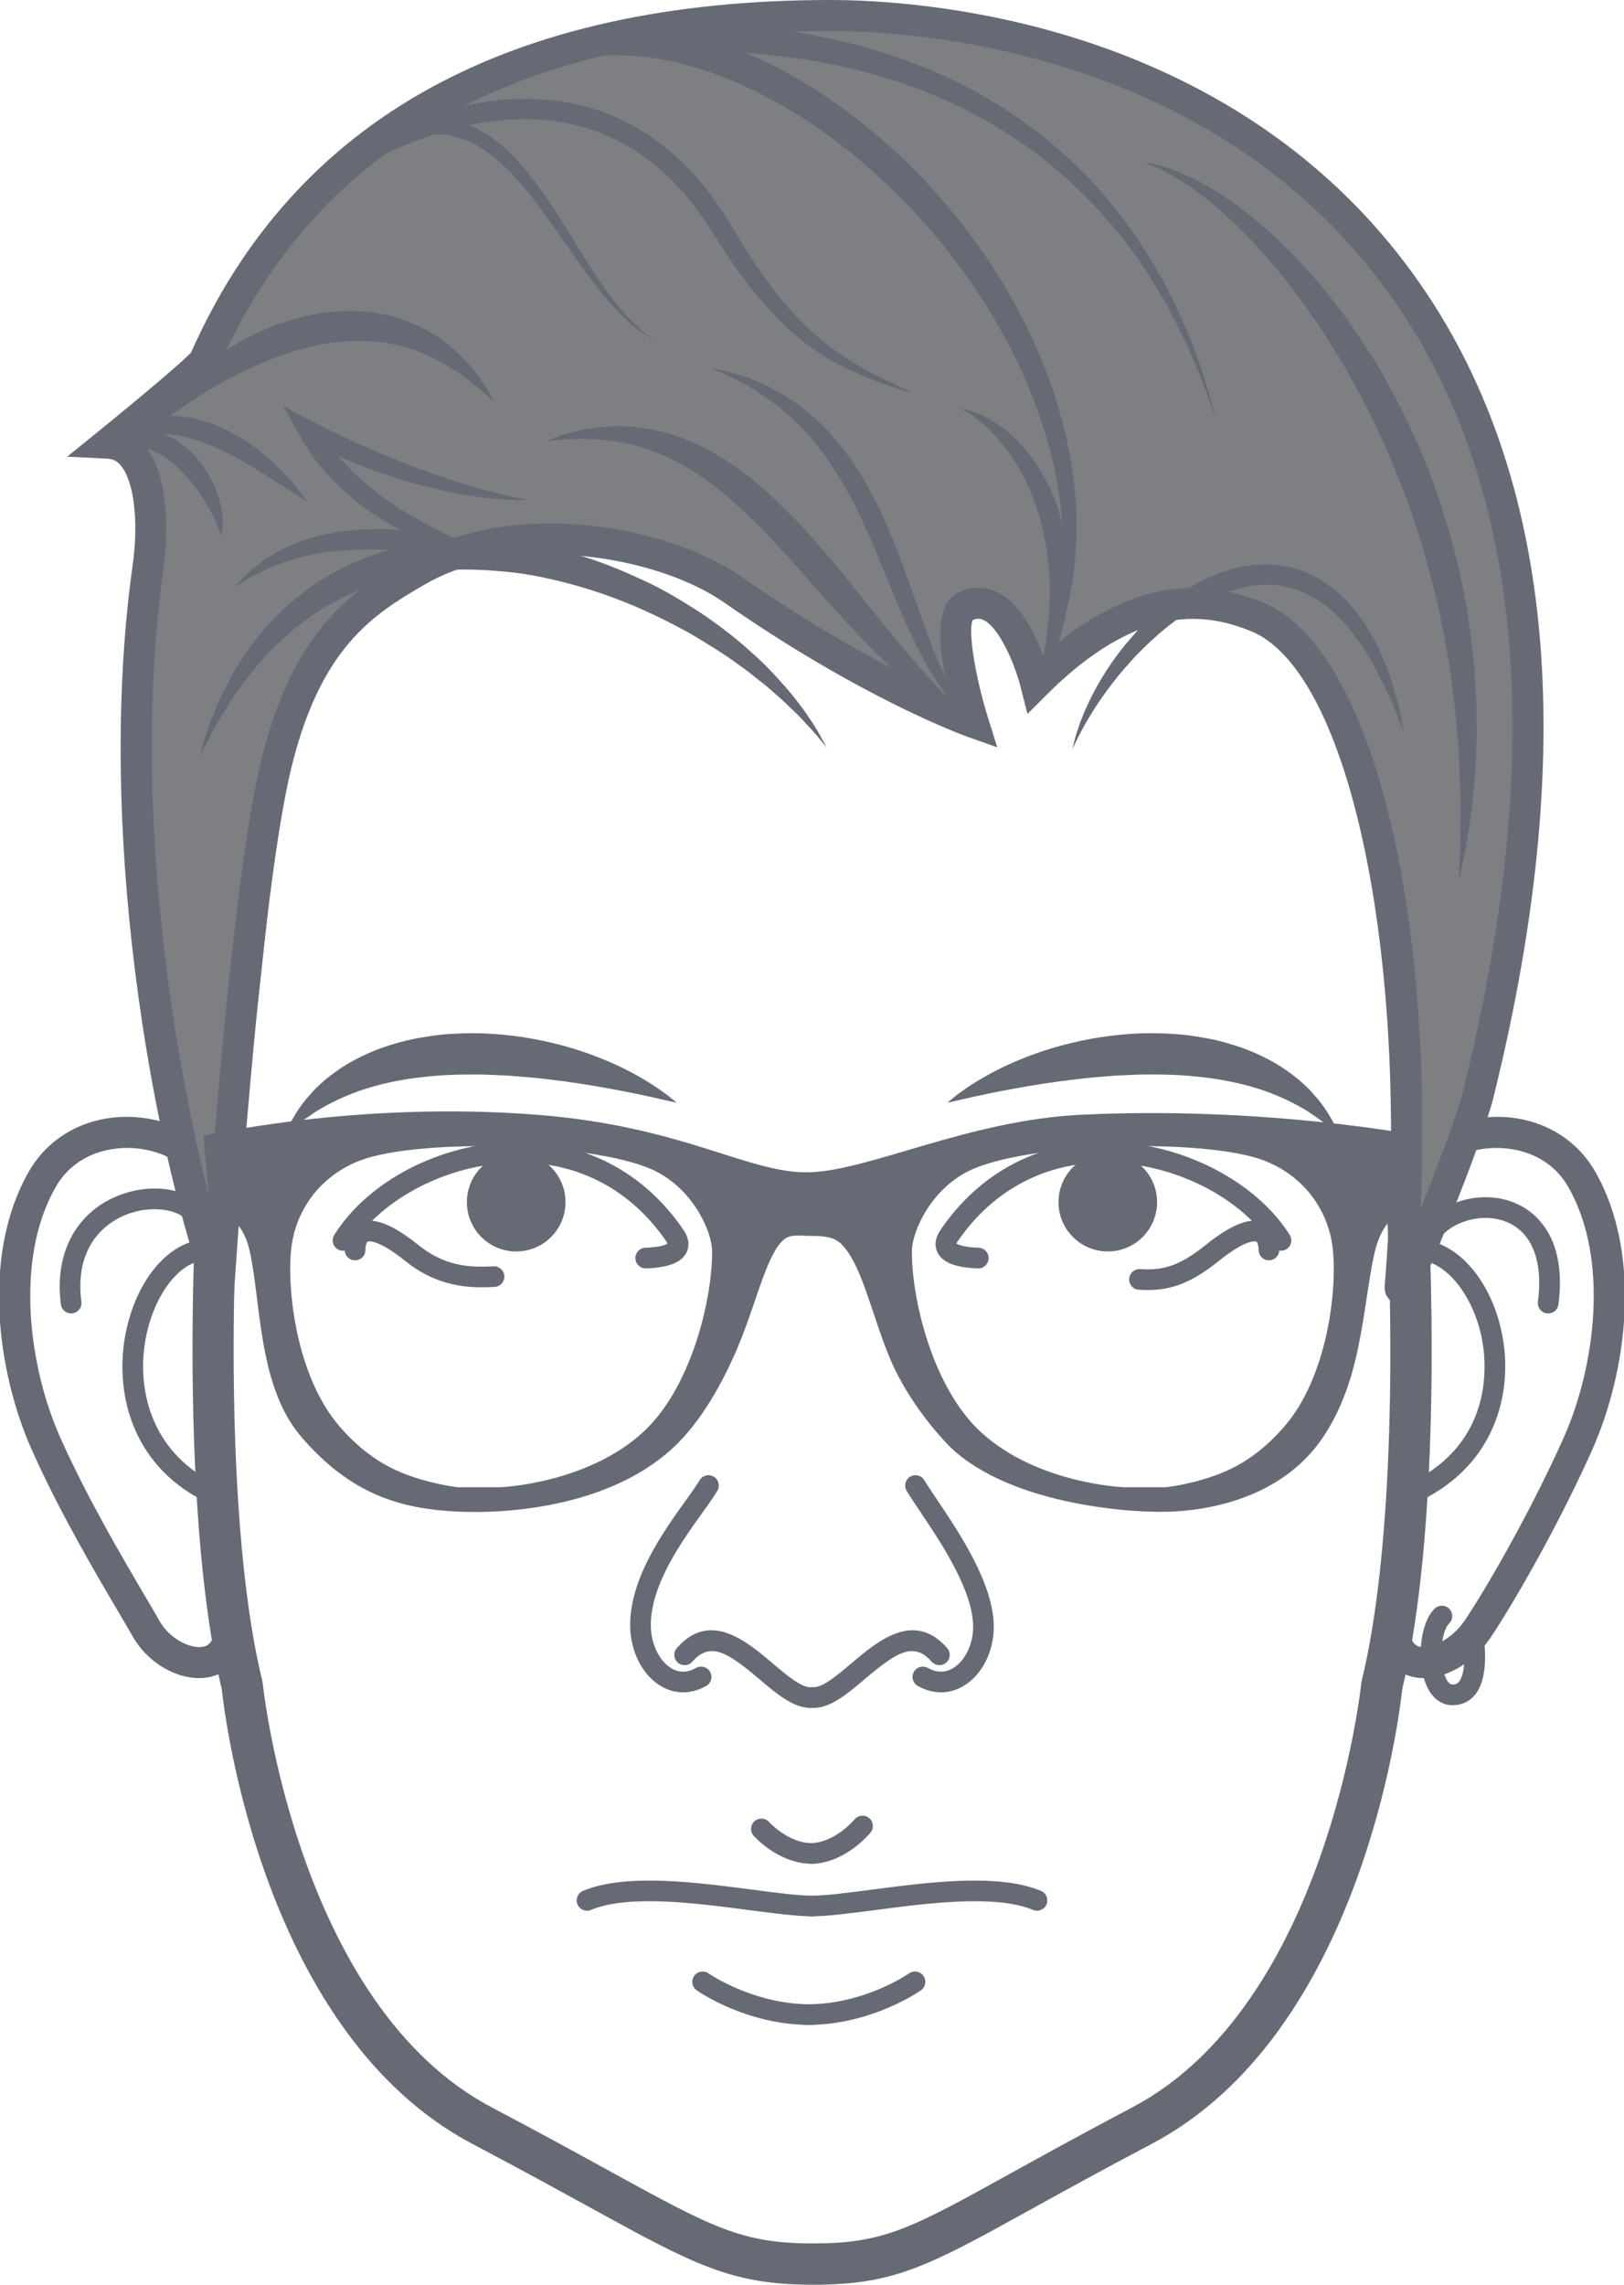<?xml version="1.0" encoding="utf-8"?>
<!-- Generator: Adobe Illustrator 16.0.0, SVG Export Plug-In . SVG Version: 6.00 Build 0)  -->
<!DOCTYPE svg PUBLIC "-//W3C//DTD SVG 1.0//EN" "http://www.w3.org/TR/2001/REC-SVG-20010904/DTD/svg10.dtd">
<svg version="1.0" id="Layer_1" xmlns="http://www.w3.org/2000/svg" xmlns:xlink="http://www.w3.org/1999/xlink" x="0px" y="0px"
	 width="128px" height="180px" viewBox="0 0 128 180" enable-background="new 0 0 128 180" xml:space="preserve">
<g>
	<g>
		<path fill="#656A75" d="M15.686,132.207c-1.961,0-4.11-1.315-5.225-3.278c-0.299-0.529-0.689-1.188-1.144-1.962
			c-1.833-3.112-4.604-7.816-6.782-12.68c-2.81-6.272-3.982-15.503-0.264-21.984c1.774-3.096,5.233-4.716,9.031-4.228
			c3.462,0.444,6.202,2.581,6.979,5.441l-2.357,0.642c-0.517-1.905-2.453-3.341-4.933-3.66c-2.195-0.281-5.078,0.363-6.602,3.019
			c-3.272,5.707-2.1,14.249,0.375,19.771c2.123,4.74,4.852,9.375,6.657,12.439c0.463,0.785,0.859,1.46,1.164,1.996
			c0.792,1.396,2.422,2.187,3.384,2.018c0.208-0.035,0.759-0.129,0.944-1.167l2.405,0.431c-0.311,1.731-1.381,2.878-2.937,3.144
			C16.154,132.188,15.921,132.207,15.686,132.207z"/>
	</g>
	<g>
		<path fill="#656A75" d="M16.017,118.226c-5.741-2.94-6.941-8.634-6.151-12.984c0.752-4.142,3.22-7.257,6.002-7.572l0.185,1.617
			c-2.041,0.233-3.969,2.858-4.584,6.245c-0.686,3.775,0.345,8.711,5.292,11.245L16.017,118.226z"/>
	</g>
	<g>
		<path fill="#656A75" d="M112.206,132.205c-0.268,0-0.53-0.025-0.783-0.079c-1.442-0.304-2.441-1.44-2.741-3.121l2.404-0.431
			c0.184,1.024,0.659,1.124,0.84,1.162c0.903,0.194,2.538-0.606,3.537-2.093c1.556-2.313,5.041-8.256,7.772-14.355
			c2.475-5.522,3.646-14.064,0.374-19.771c-1.522-2.655-4.411-3.295-6.601-3.019c-2.479,0.319-4.415,1.755-4.932,3.66l-2.356-0.64
			c0.775-2.862,3.514-4.998,6.976-5.443c3.799-0.486,7.258,1.132,9.032,4.228c3.718,6.481,2.547,15.712-0.264,21.984
			c-2.794,6.238-6.374,12.338-7.975,14.719C116.18,130.957,114.064,132.205,112.206,132.205z"/>
	</g>
	<g>
		<path fill="#656A75" d="M111.969,118.231l-0.714-1.462c6.429-3.14,5.905-9.254,5.591-11.054c-0.599-3.428-2.693-6.191-4.873-6.43
			l0.177-1.619c2.968,0.324,5.558,3.517,6.3,7.768C119.197,109.726,117.89,115.342,111.969,118.231z"/>
	</g>
	<g>
		<path fill="#656A75" d="M5.605,103.478c-0.403,0-0.754-0.299-0.807-0.711c-0.412-3.225,0.572-5.921,2.769-7.59
			c2.014-1.53,4.891-1.979,6.998-1.091c1.338,0.563,2.164,1.579,2.322,2.86c0.056,0.447-0.261,0.853-0.708,0.908
			c-0.448,0.062-0.853-0.261-0.908-0.708c-0.108-0.869-0.788-1.328-1.338-1.561c-1.345-0.566-3.627-0.444-5.38,0.89
			c-1.213,0.92-2.568,2.723-2.139,6.084c0.057,0.446-0.259,0.854-0.705,0.911C5.674,103.476,5.639,103.478,5.605,103.478z"/>
	</g>
	<g>
		<path fill="#656A75" d="M122.025,103.478c-0.035,0-0.07-0.002-0.105-0.007c-0.445-0.057-0.761-0.465-0.704-0.911
			c0.349-2.729-0.213-4.741-1.626-5.815c-1.173-0.892-2.933-1.046-4.483-0.392c-1.354,0.569-2.252,1.634-2.401,2.844
			c-0.057,0.447-0.455,0.772-0.91,0.709c-0.444-0.056-0.762-0.464-0.706-0.909c0.223-1.796,1.487-3.344,3.387-4.144
			c2.106-0.89,4.445-0.66,6.1,0.596c1.326,1.008,2.795,3.096,2.257,7.318C122.779,103.179,122.429,103.478,122.025,103.478z"/>
	</g>
	<g>
		<path fill="#656A75" d="M64.108,180c-6.518,0-9.369-1.566-17.834-6.215c-2.392-1.313-5.37-2.949-9.02-4.87
			c-16.532-8.701-19.543-33.674-19.777-35.861c-3.415-14.104-2.344-40.642-1.147-48.415c1.14-7.408,4.215-40.153,4.515-44.943
			l0.081-1.302l40.391-6.428l3.735,3.737l48.877,11.19l0.076,1.215c0.105,1.691,0.013,5.599-0.105,10.546
			c-0.203,8.506-0.481,20.157,0.239,24.835c0.186,1.208-0.19,2.662-0.667,4.5c-0.499,1.931-1.065,4.117-0.958,6.104
			c0.658,12.165,0.479,28.765-1.99,38.961c-0.233,2.188-3.245,27.16-19.776,35.861c-3.871,2.038-6.952,3.742-9.426,5.108
			C73.241,178.494,70.521,180,64.108,180z M24,41.201c-0.607,7.747-3.378,36.96-4.452,43.933c-1.17,7.608-2.228,33.588,1.119,47.255
			l0.039,0.226c0.025,0.253,2.696,25.331,18.065,33.419c3.676,1.934,6.667,3.578,9.071,4.898c8.342,4.581,10.584,5.812,16.266,5.812
			c5.572,0,7.704-1.18,15.637-5.568c2.487-1.376,5.583-3.089,9.484-5.142c15.367-8.088,18.039-33.166,18.064-33.419l0.039-0.226
			c2.41-9.84,2.575-26.146,1.928-38.119c-0.135-2.492,0.526-5.045,1.058-7.096c0.321-1.239,0.684-2.643,0.601-3.188
			c-0.766-4.963-0.493-16.3-0.276-25.409c0.09-3.746,0.169-7.084,0.147-9.061L63.413,38.669l-3.226-3.226L24,41.201z"/>
	</g>
	<g>
		<path fill="#656A75" d="M114.484,134.342c-0.53,0-1.505-0.214-2.091-1.651c-0.697-1.718-0.547-4.755,0.687-5.959
			c0.321-0.312,0.836-0.306,1.151,0.017c0.313,0.323,0.308,0.838-0.017,1.152c-0.594,0.579-0.856,2.837-0.313,4.177
			c0.097,0.238,0.301,0.637,0.582,0.637c0.226,0,0.376-0.063,0.503-0.213c0.547-0.644,0.466-2.434,0.342-3.199
			c-0.072-0.443,0.227-0.862,0.67-0.936c0.435-0.068,0.861,0.226,0.936,0.67c0.054,0.315,0.477,3.123-0.704,4.517
			C115.792,134.069,115.188,134.342,114.484,134.342z"/>
	</g>
	<g>
		<path fill="#7E7F82" d="M17.274,101.089c-2.674-7.039-8.876-33.088-5.608-56.408c0.571-4.073,0.155-9.604-3.12-9.764
			c0,0,7.311-5.925,7.58-6.537c6.802-15.45,21.25-27.159,49.313-27.159c24.945,0,68.184,16.067,51.075,84.984
			c-0.901,3.631-6.306,16.958-6.156,15.153c2.147-25.777-2.615-49.234-11.291-52.763c-3.712-1.508-9.6-2.563-17.43,5.269
			c0,0-2.01-7.965-5.645-6.041c-1.825,0.967,0.713,9.086,0.713,9.086s-7.989-2.833-18.917-10.434
			c-5.672-3.945-17.34-5.934-24.992-1.447c-4.186,2.454-8.833,5.367-11.198,15.942C19.135,71.991,17.274,101.089,17.274,101.089z"/>
		<path fill="#656A75" d="M18.134,106.79l-2.001-5.269c-3.126-8.232-8.898-34.017-5.676-57.01c0.481-3.431,0.109-6.574-0.924-7.822
			c-0.299-0.362-0.622-0.532-1.046-0.553L5.293,35.98l2.484-2.013c3.171-2.569,6.69-5.53,7.283-6.196
			C23.228,9.343,40.176,0,65.439,0c6.828,0,30.24,1.454,44.874,20.164c12.016,15.361,14.5,37.68,7.386,66.336
			c-0.475,1.917-2.048,6.098-3.249,9.096c-2.867,7.148-3.166,7.148-4.054,7.151l-0.537,0.002l-0.382-0.402
			c-0.261-0.281-0.373-0.646-0.337-1.088c2.102-25.198-2.625-48.314-10.533-51.531c-1.63-0.663-3.086-0.972-4.583-0.972
			c-3.685,0-7.561,2.009-11.523,5.972l-1.519,1.518l-0.529-2.082c-0.575-2.271-2.059-5.418-3.343-5.418
			c-0.14,0-0.287,0.036-0.449,0.11c-0.374,0.818,0.186,4.411,1.211,7.689l0.729,2.332l-2.302-0.816
			c-0.333-0.119-8.271-2.975-19.207-10.582c-3.313-2.305-8.706-3.794-13.738-3.794c-3.828,0-7.264,0.829-9.938,2.396
			c-3.903,2.289-8.328,4.883-10.625,15.156c-2.416,10.803-4.28,39.639-4.298,39.93L18.134,106.79z M94.024,46.313
			c1.798,0,3.598,0.377,5.503,1.152c8.414,3.421,13.474,23.428,12.44,47.749c1.385-3.409,2.906-7.468,3.362-9.304
			c6.923-27.889,4.588-49.503-6.941-64.242C94.438,3.829,71.987,2.442,65.439,2.442c-24.259,0-40.474,8.892-48.195,26.43
			c-0.118,0.265-0.35,0.795-6.364,5.719c0.189,0.16,0.368,0.34,0.534,0.541c2.24,2.707,1.684,8.123,1.46,9.718
			c-2.574,18.366,0.843,38.646,3.648,49.548c0.702-9.28,2.13-25.852,3.884-33.693c2.529-11.31,7.654-14.314,11.772-16.729
			c3.049-1.788,6.913-2.732,11.174-2.732c5.581,0,11.38,1.621,15.132,4.23c7.272,5.058,13.266,7.993,16.359,9.354
			c-0.889-3.53-1.246-7.117,0.575-8.082c0.555-0.293,1.123-0.441,1.689-0.441c2.654,0,4.285,3.124,5.106,5.332
			C86.175,48.103,90.141,46.313,94.024,46.313z"/>
	</g>
	<g>
		<path fill="#656A75" d="M43.804,45.69c0,0-0.413-0.084-1.125-0.258c-0.355-0.093-0.79-0.193-1.281-0.308
			c-0.491-0.114-1.045-0.243-1.649-0.385c-0.604-0.13-1.259-0.27-1.951-0.42c-0.689-0.154-1.424-0.269-2.176-0.41
			c-0.752-0.147-1.54-0.222-2.329-0.345c-0.793-0.089-1.599-0.188-2.406-0.212c-0.806-0.081-1.61-0.057-2.402-0.064
			c-0.786,0.057-1.567,0.045-2.307,0.165c-0.751,0.063-1.45,0.24-2.134,0.353c-0.33,0.094-0.652,0.186-0.963,0.275
			c-0.318,0.075-0.619,0.169-0.895,0.288c-0.563,0.22-1.093,0.403-1.524,0.648c-0.44,0.229-0.851,0.399-1.142,0.612
			c-0.61,0.385-0.979,0.603-0.979,0.603s0.27-0.314,0.781-0.858c0.243-0.288,0.598-0.563,1.01-0.884
			c0.396-0.349,0.9-0.652,1.465-0.971c0.548-0.356,1.214-0.579,1.899-0.878c0.708-0.206,1.454-0.493,2.255-0.604
			c0.795-0.172,1.625-0.261,2.473-0.321c0.843-0.013,1.707-0.058,2.559,0.013c0.856,0.044,1.7,0.166,2.531,0.279
			c0.826,0.136,1.634,0.307,2.403,0.501c0.773,0.187,1.508,0.403,2.194,0.64c0.695,0.21,1.331,0.467,1.917,0.702
			c0.591,0.219,1.115,0.476,1.581,0.689c0.47,0.207,0.863,0.415,1.187,0.59C43.439,45.479,43.804,45.69,43.804,45.69z"/>
	</g>
	<g>
		<path fill="#656A75" d="M65.16,58.886c0,0-0.155-0.186-0.446-0.534c-0.283-0.354-0.723-0.861-1.298-1.465
			c-0.277-0.312-0.599-0.643-0.971-0.986c-0.369-0.343-0.742-0.737-1.19-1.108c-0.438-0.382-0.893-0.797-1.414-1.187
			c-0.506-0.406-1.036-0.834-1.622-1.238c-1.14-0.846-2.457-1.644-3.847-2.474c-1.422-0.774-2.941-1.553-4.566-2.226
			c-1.621-0.678-3.339-1.269-5.113-1.73c-1.771-0.466-3.603-0.827-5.446-0.949c-1.835-0.153-3.69-0.19-5.474,0.075
			c-1.775,0.271-3.527,0.611-5.11,1.273c-1.574,0.659-3.076,1.399-4.342,2.354c-1.301,0.906-2.394,1.956-3.37,2.966
			c-0.929,1.05-1.747,2.062-2.388,3.026c-0.352,0.462-0.624,0.933-0.881,1.364c-0.263,0.433-0.504,0.83-0.722,1.188
			c-0.784,1.496-1.231,2.351-1.231,2.351s0.07-0.23,0.2-0.665c0.138-0.433,0.309-1.081,0.589-1.888
			c0.161-0.396,0.34-0.833,0.534-1.31c0.187-0.484,0.414-0.994,0.706-1.517c0.291-0.522,0.552-1.112,0.918-1.679
			c0.374-0.563,0.747-1.173,1.196-1.768c0.913-1.176,1.975-2.428,3.333-3.511c1.306-1.143,2.895-2.107,4.625-2.896
			c0.44-0.181,0.885-0.365,1.331-0.55c0.456-0.159,0.924-0.295,1.391-0.444c0.465-0.162,0.948-0.261,1.431-0.367
			c0.485-0.095,0.97-0.221,1.466-0.265c1.974-0.318,4.004-0.315,6.007-0.17c2.006,0.165,3.972,0.581,5.861,1.109
			c1.899,0.506,3.679,1.266,5.365,2.043c1.695,0.767,3.221,1.724,4.646,2.641c1.4,0.958,2.676,1.93,3.765,2.929
			c1.116,0.965,2.043,1.957,2.823,2.859c0.403,0.44,0.743,0.886,1.055,1.298c0.319,0.402,0.593,0.792,0.826,1.155
			c0.497,0.701,0.806,1.286,1.025,1.686C65.042,58.675,65.16,58.886,65.16,58.886z"/>
	</g>
	<g>
		<path fill="#656A75" d="M45.001,45.572c-2.04-0.156-4.063-0.52-6.061-1.012c-1.994-0.506-3.958-1.17-5.849-2.037
			c-0.949-0.425-1.867-0.925-2.763-1.466c-0.449-0.271-0.886-0.562-1.321-0.859c-0.43-0.303-0.852-0.618-1.256-0.96
			c-0.404-0.341-0.802-0.69-1.179-1.065c-0.38-0.37-0.749-0.757-1.092-1.166c-0.35-0.401-0.675-0.829-0.984-1.268
			c-0.304-0.441-0.577-0.905-0.84-1.374l-1.34-2.383l2.425,1.289c0.638,0.34,1.319,0.678,1.993,0.992l2.042,0.938
			c0.686,0.302,1.375,0.598,2.071,0.873c0.693,0.287,1.392,0.563,2.095,0.825c0.703,0.261,1.412,0.508,2.124,0.75
			c0.354,0.128,0.713,0.237,1.072,0.347c0.36,0.105,0.717,0.229,1.079,0.329l1.088,0.307c0.363,0.103,0.732,0.178,1.098,0.275
			c0.733,0.196,1.478,0.322,2.224,0.492c-0.759-0.013-1.529,0.007-2.29-0.076c-0.767-0.041-1.522-0.16-2.283-0.264
			c-0.383-0.047-0.754-0.135-1.133-0.203c-0.377-0.072-0.754-0.143-1.127-0.233c-0.751-0.159-1.494-0.356-2.23-0.569
			c-0.737-0.214-1.476-0.43-2.2-0.682c-0.726-0.247-1.444-0.517-2.161-0.792c-0.714-0.28-1.428-0.566-2.126-0.889
			c-0.704-0.316-1.39-0.642-2.095-1.003l1.085-1.094c0.474,0.837,1.027,1.629,1.643,2.374c0.305,0.375,0.636,0.731,0.98,1.076
			c0.34,0.348,0.704,0.675,1.073,0.996c0.744,0.635,1.523,1.237,2.35,1.781c0.822,0.55,1.688,1.04,2.563,1.517
			c1.762,0.937,3.614,1.731,5.511,2.422C41.082,44.46,43.028,45.038,45.001,45.572z"/>
	</g>
	<g>
		<path fill="#656A75" d="M56.07,28.996c0,0,0.139,0.029,0.398,0.082c0.259,0.062,0.645,0.118,1.123,0.251
			c0.471,0.154,1.077,0.292,1.714,0.573c0.655,0.247,1.375,0.585,2.126,1.021c0.749,0.437,1.548,0.952,2.302,1.609
			c0.776,0.635,1.525,1.388,2.226,2.226c0.699,0.84,1.358,1.755,1.951,2.729c0.58,0.979,1.116,2.001,1.611,3.035
			c0.47,1.046,0.904,2.1,1.309,3.142c0.411,1.037,0.757,2.076,1.113,3.067c0.703,1.986,1.343,3.827,1.999,5.356
			c0.334,0.761,0.646,1.459,0.971,2.051c0.153,0.305,0.314,0.576,0.464,0.827c0.146,0.257,0.285,0.488,0.427,0.688
			c0.267,0.41,0.49,0.726,0.656,0.931c0.159,0.213,0.245,0.325,0.245,0.325s-0.107-0.092-0.31-0.264
			c-0.206-0.17-0.507-0.423-0.845-0.79c-0.349-0.357-0.757-0.816-1.164-1.382c-0.425-0.557-0.853-1.222-1.281-1.967
			c-0.867-1.483-1.688-3.309-2.5-5.261c-0.4-0.973-0.815-1.979-1.236-3c-0.415-1.018-0.857-2.037-1.324-3.039
			c-0.46-1.005-0.955-1.986-1.488-2.923c-0.554-0.921-1.098-1.828-1.717-2.638c-0.624-0.803-1.248-1.569-1.921-2.218
			c-0.658-0.665-1.342-1.23-1.998-1.729c-0.664-0.482-1.295-0.908-1.885-1.238c-0.578-0.357-1.113-0.593-1.547-0.827
			C56.586,29.229,56.07,28.996,56.07,28.996z"/>
	</g>
	<g>
		<path fill="#656A75" d="M43.04,34.747c0,0,0.163-0.062,0.468-0.176c0.313-0.096,0.741-0.307,1.34-0.445
			c0.301-0.075,0.634-0.158,0.998-0.25c0.366-0.082,0.767-0.119,1.197-0.187c0.86-0.107,1.852-0.144,2.935-0.051
			c1.076,0.115,2.258,0.313,3.432,0.754c0.602,0.186,1.178,0.466,1.786,0.725c0.583,0.297,1.18,0.608,1.746,0.981
			c1.148,0.721,2.28,1.544,3.315,2.488c1.049,0.931,2.051,1.929,3.009,2.951c0.95,1.032,1.861,2.085,2.727,3.136
			c0.879,1.042,1.689,2.102,2.505,3.096c1.613,2,3.109,3.853,4.473,5.373c0.688,0.753,1.324,1.438,1.908,2.032
			c0.594,0.58,1.11,1.095,1.562,1.493c0.438,0.414,0.807,0.711,1.052,0.926c0.245,0.216,0.376,0.33,0.376,0.33
			s-0.157-0.073-0.452-0.211c-0.289-0.151-0.74-0.332-1.26-0.651c-0.536-0.295-1.173-0.682-1.877-1.169
			c-0.701-0.487-1.479-1.062-2.282-1.741c-0.398-0.343-0.813-0.7-1.243-1.07c-0.413-0.382-0.839-0.786-1.268-1.205
			c-0.856-0.84-1.748-1.736-2.618-2.7c-0.873-0.962-1.785-1.942-2.673-2.958c-0.899-1.009-1.797-2.035-2.72-3.023
			c-0.906-1.007-1.84-1.974-2.802-2.863c-0.962-0.891-1.917-1.746-2.924-2.449c-0.999-0.714-2.003-1.342-3.02-1.805
			c-1.008-0.487-2.019-0.809-2.974-1.061c-0.962-0.208-1.869-0.349-2.686-0.397c-0.41-0.016-0.795-0.03-1.15-0.043
			c-0.356,0.009-0.684,0.018-0.981,0.024c-0.598,0.012-1.078,0.088-1.4,0.107C43.213,34.734,43.04,34.747,43.04,34.747z"/>
	</g>
	<g>
		<path fill="#656A75" d="M81.541,54.822c0,0,0.083-0.403,0.25-1.098c0.079-0.347,0.207-0.767,0.305-1.249
			c0.084-0.483,0.178-1.023,0.299-1.602c0.1-0.585,0.14-1.234,0.241-1.902c0.07-0.674,0.062-1.39,0.118-2.12
			c-0.042-0.732-0.009-1.491-0.108-2.25c-0.037-0.381-0.075-0.765-0.113-1.149l-0.223-1.14c-0.051-0.385-0.16-0.755-0.261-1.128
			c-0.108-0.368-0.174-0.751-0.323-1.102c-0.136-0.354-0.262-0.71-0.38-1.064c-0.153-0.34-0.305-0.676-0.453-1.006
			c-0.134-0.341-0.335-0.633-0.497-0.943c-0.171-0.305-0.319-0.618-0.521-0.881c-0.188-0.276-0.372-0.545-0.55-0.805
			c-0.199-0.243-0.393-0.478-0.577-0.703c-0.179-0.238-0.379-0.432-0.571-0.616c-0.19-0.191-0.371-0.374-0.541-0.544
			c-0.38-0.301-0.712-0.563-0.983-0.779c-0.593-0.364-0.944-0.595-0.944-0.595s0.39,0.098,1.094,0.308
			c0.335,0.139,0.735,0.328,1.197,0.559c0.41,0.292,0.945,0.563,1.402,0.999c0.238,0.21,0.488,0.43,0.744,0.656
			c0.228,0.257,0.463,0.522,0.704,0.794c0.255,0.266,0.454,0.581,0.681,0.891c0.225,0.312,0.45,0.635,0.629,0.989
			c0.189,0.352,0.381,0.707,0.574,1.068c0.164,0.375,0.323,0.758,0.474,1.148c0.172,0.383,0.257,0.796,0.386,1.199
			c0.117,0.405,0.246,0.812,0.31,1.23l0.214,1.25c0.032,0.42,0.064,0.838,0.097,1.253c0.013,0.206,0.035,0.413,0.041,0.618
			l-0.023,0.613c-0.018,0.405-0.033,0.807-0.049,1.2c-0.098,0.78-0.194,1.536-0.35,2.236c-0.178,0.696-0.328,1.353-0.535,1.945
			c-0.216,0.591-0.432,1.121-0.619,1.587c-0.191,0.463-0.423,0.829-0.586,1.149C81.751,54.469,81.541,54.822,81.541,54.822z"/>
	</g>
	<g>
		<path fill="#656A75" d="M51.726,26.878c-1.231-0.634-2.306-1.558-3.246-2.578c-0.943-1.024-1.786-2.133-2.599-3.255
			c-1.627-2.24-3.119-4.574-4.882-6.633c-0.884-1.022-1.855-1.961-2.943-2.673c-1.089-0.704-2.314-1.146-3.571-1.143
			c-1.257-0.015-2.51,0.37-3.679,0.939c-1.177,0.571-2.277,1.339-3.323,2.175l-0.864-1.172c1.009-0.673,2.012-1.226,3.063-1.751
			c1.045-0.519,2.117-0.983,3.215-1.387c2.199-0.795,4.501-1.354,6.862-1.544c2.355-0.192,4.777,0.014,7.067,0.729
			c2.29,0.716,4.405,1.95,6.194,3.517c1.793,1.566,3.275,3.44,4.486,5.443c0.584,0.971,1.168,1.961,1.778,2.882
			c0.618,0.932,1.269,1.847,1.95,2.729c1.384,1.749,2.958,3.339,4.802,4.609c0.915,0.645,1.89,1.219,2.894,1.744
			c1.013,0.512,2.046,0.997,3.081,1.483c-1.098-0.319-2.189-0.666-3.26-1.085s-2.125-0.896-3.146-1.457
			c-1.011-0.581-1.963-1.266-2.867-2.01c-0.897-0.754-1.711-1.596-2.489-2.465c-0.384-0.438-0.751-0.889-1.119-1.341
			c-0.343-0.467-0.702-0.924-1.034-1.4c-0.68-0.962-1.292-1.913-1.91-2.88c-1.167-1.885-2.555-3.629-4.21-5.055
			c-1.65-1.427-3.564-2.527-5.636-3.165c-2.068-0.647-4.271-0.859-6.459-0.689c-2.19,0.163-4.364,0.677-6.456,1.421
			c-1.047,0.373-2.078,0.797-3.083,1.276c-0.998,0.479-2.004,1.017-2.902,1.596l-0.864-1.172c1.124-0.865,2.316-1.669,3.638-2.282
			c1.316-0.604,2.789-1.012,4.304-0.95c1.517,0.041,2.976,0.63,4.171,1.459c1.201,0.84,2.178,1.898,3.056,2.996
			c1.753,2.207,3.111,4.626,4.59,6.945c0.74,1.158,1.507,2.3,2.375,3.361C49.582,25.15,50.542,26.155,51.726,26.878z"/>
	</g>
	<g>
		<path fill="#656A75" d="M7.6,35.147c0,0,0.219-0.205,0.617-0.544c0.192-0.175,0.445-0.364,0.771-0.555
			c0.16-0.101,0.332-0.207,0.512-0.319c0.186-0.097,0.391-0.179,0.602-0.275c0.417-0.213,0.906-0.345,1.429-0.486
			c0.527-0.091,1.098-0.225,1.691-0.198c0.596-0.022,1.208,0.045,1.822,0.145c0.302,0.072,0.606,0.144,0.912,0.216
			c0.299,0.089,0.591,0.201,0.886,0.303c0.581,0.225,1.145,0.487,1.668,0.787c0.533,0.288,1.02,0.625,1.479,0.96
			c0.479,0.309,0.874,0.692,1.275,1.018c0.389,0.338,0.731,0.688,1.05,1.002c0.312,0.322,0.581,0.634,0.821,0.907
			c0.245,0.266,0.428,0.531,0.59,0.734c0.316,0.417,0.483,0.666,0.483,0.666s-0.264-0.149-0.704-0.428
			c-0.431-0.286-1.063-0.67-1.785-1.158c-0.374-0.227-0.77-0.48-1.184-0.749c-0.43-0.245-0.862-0.535-1.328-0.791
			c-0.23-0.13-0.466-0.262-0.702-0.397c-0.246-0.116-0.491-0.238-0.734-0.366c-0.241-0.137-0.499-0.233-0.749-0.348
			c-0.253-0.11-0.501-0.236-0.763-0.316c-0.257-0.091-0.512-0.197-0.771-0.278c-0.261-0.073-0.52-0.146-0.776-0.219
			c-0.521-0.099-1.031-0.237-1.537-0.257c-0.505-0.063-0.996-0.035-1.467-0.033c-0.464,0.063-0.921,0.071-1.329,0.176
			c-0.207,0.041-0.407,0.079-0.596,0.117c-0.185,0.052-0.361,0.102-0.526,0.147c-0.333,0.09-0.639,0.175-0.88,0.276
			C7.888,35.06,7.6,35.147,7.6,35.147z"/>
	</g>
	<g>
		<path fill="#656A75" d="M6.916,35.697c0,0,0.172-0.179,0.486-0.467c0.165-0.137,0.333-0.333,0.59-0.492
			c0.264-0.156,0.573-0.337,0.931-0.515c0.363-0.139,0.774-0.259,1.222-0.356c0.229-0.016,0.465-0.031,0.708-0.048
			c0.122-0.007,0.246-0.016,0.37-0.013l0.373,0.059c0.249,0.045,0.511,0.072,0.762,0.142c0.247,0.083,0.497,0.172,0.744,0.271
			c0.258,0.085,0.469,0.243,0.703,0.372c0.231,0.135,0.459,0.274,0.657,0.448c0.202,0.17,0.411,0.332,0.599,0.511l0.524,0.568
			c0.182,0.18,0.31,0.399,0.455,0.601c0.138,0.205,0.287,0.398,0.396,0.612c0.247,0.41,0.444,0.825,0.593,1.235
			c0.183,0.393,0.265,0.803,0.363,1.164c0.169,0.736,0.179,1.373,0.151,1.807c-0.064,0.439-0.119,0.672-0.119,0.672
			s-0.085-0.241-0.203-0.631c-0.078-0.189-0.174-0.42-0.282-0.685c-0.126-0.249-0.269-0.532-0.424-0.84
			c-0.185-0.293-0.348-0.62-0.57-0.94c-0.201-0.33-0.455-0.647-0.7-0.982c-0.248-0.333-0.545-0.643-0.833-0.955l-0.456-0.449
			c-0.158-0.144-0.33-0.266-0.493-0.403c-0.156-0.146-0.333-0.257-0.511-0.362c-0.181-0.097-0.336-0.253-0.526-0.317
			c-0.185-0.079-0.364-0.168-0.542-0.261c-0.182-0.076-0.373-0.111-0.556-0.172l-0.275-0.082l-0.279-0.033
			c-0.188-0.028-0.372-0.054-0.549-0.079c-0.358,0.022-0.716,0.02-1.043,0.043c-0.311,0.072-0.614,0.12-0.894,0.166
			c-0.276,0.063-0.522,0.168-0.724,0.226C7.155,35.637,6.916,35.697,6.916,35.697z"/>
	</g>
	<g>
		<path fill="#656A75" d="M10.803,35.06c0,0,0.05-0.122,0.142-0.352c0.099-0.218,0.255-0.567,0.505-0.956
			c0.24-0.401,0.559-0.872,0.966-1.379c0.402-0.511,0.882-1.069,1.455-1.631c0.564-0.567,1.205-1.159,1.933-1.725
			c0.726-0.564,1.508-1.152,2.382-1.665c0.861-0.531,1.798-1.015,2.788-1.431c0.982-0.437,2.041-0.752,3.113-1.019
			c1.079-0.243,2.191-0.378,3.293-0.405c1.104,0.01,2.199,0.094,3.225,0.358c0.516,0.104,1.007,0.29,1.486,0.446
			c0.463,0.21,0.925,0.385,1.345,0.617c0.851,0.442,1.589,0.964,2.209,1.498c0.303,0.278,0.614,0.515,0.863,0.791
			c0.247,0.275,0.48,0.535,0.7,0.781c0.418,0.503,0.734,0.977,0.998,1.356c0.475,0.803,0.715,1.267,0.715,1.267
			s-0.415-0.341-1.082-0.947c-0.353-0.275-0.781-0.611-1.272-0.995c-0.509-0.353-1.077-0.743-1.725-1.104
			c-0.646-0.363-1.372-0.688-2.145-0.979c-0.385-0.15-0.804-0.24-1.212-0.366c-0.43-0.063-0.845-0.203-1.292-0.238
			c-0.878-0.146-1.802-0.138-2.735-0.116c-0.936,0.076-1.888,0.19-2.829,0.417c-0.94,0.223-1.878,0.49-2.783,0.836
			c-0.905,0.339-1.788,0.714-2.625,1.126c-1.688,0.802-3.19,1.731-4.458,2.57c-0.625,0.433-1.199,0.836-1.691,1.216
			c-0.485,0.387-0.918,0.724-1.248,1.027c-0.339,0.303-0.59,0.539-0.76,0.724C10.895,34.964,10.803,35.06,10.803,35.06z"/>
	</g>
	<g>
		<path fill="#656A75" d="M81.892,53.828c1.092-2.766,1.745-5.671,1.915-8.594c0.085-1.462,0.051-2.926-0.09-4.375
			c-0.147-1.45-0.364-2.892-0.692-4.309c-0.653-2.833-1.661-5.575-2.917-8.192c-1.264-2.615-2.801-5.094-4.52-7.43
			c-1.726-2.335-3.671-4.503-5.777-6.487c-2.1-1.994-4.38-3.795-6.818-5.324c-2.442-1.519-5.029-2.805-7.74-3.666
			c-2.704-0.873-5.542-1.258-8.316-1.042l-0.22-2.292c1.332-0.092,2.662-0.208,3.999-0.24c1.334-0.065,2.673-0.052,4.009-0.038
			l2.006,0.065l2.005,0.142c1.333,0.126,2.667,0.261,3.99,0.487c0.665,0.092,1.322,0.229,1.98,0.36
			c0.66,0.122,1.313,0.273,1.966,0.438c0.653,0.151,1.303,0.322,1.945,0.521c0.646,0.18,1.289,0.377,1.922,0.604
			c0.638,0.21,1.271,0.436,1.893,0.693c0.629,0.238,1.249,0.496,1.857,0.782c0.617,0.268,1.224,0.56,1.817,0.876
			c0.603,0.298,1.186,0.631,1.764,0.975c1.164,0.671,2.279,1.423,3.36,2.221c1.081,0.795,2.104,1.664,3.097,2.564
			c0.481,0.466,0.964,0.93,1.432,1.407c0.446,0.499,0.916,0.978,1.341,1.493c0.86,1.021,1.684,2.073,2.428,3.179
			c0.381,0.547,0.747,1.102,1.086,1.674c0.358,0.561,0.683,1.141,1.001,1.725c0.645,1.158,1.217,2.357,1.748,3.569
			c0.528,1.213,0.995,2.452,1.409,3.706l0.576,1.893l0.503,1.911l-0.633-1.87l-0.704-1.839c-0.506-1.214-1.026-2.416-1.61-3.588
			c-0.587-1.17-1.21-2.32-1.902-3.427c-0.342-0.556-0.689-1.106-1.067-1.638c-0.362-0.542-0.746-1.067-1.146-1.58
			c-0.782-1.041-1.635-2.021-2.52-2.968c-0.892-0.941-1.836-1.829-2.804-2.685c-0.989-0.831-2.004-1.629-3.072-2.356
			c-1.065-0.725-2.162-1.405-3.302-2.008c-0.565-0.307-1.135-0.606-1.724-0.87c-0.577-0.283-1.163-0.55-1.763-0.789
			c-0.588-0.258-1.189-0.489-1.798-0.701c-0.601-0.23-1.214-0.431-1.831-0.614c-0.611-0.203-1.232-0.375-1.857-0.531
			c-0.621-0.174-1.249-0.321-1.88-0.448c-0.629-0.144-1.261-0.272-1.898-0.371c-0.636-0.109-1.27-0.225-1.913-0.296
			c-1.278-0.179-2.564-0.3-3.852-0.397l-1.936-0.104l-1.941-0.032c-1.294,0.008-2.588,0.015-3.882,0.101
			c-1.295,0.052-2.586,0.187-3.878,0.296l-0.22-2.292c3.145-0.321,6.301,0.132,9.25,1.045c2.957,0.913,5.746,2.263,8.317,3.913
			c2.574,1.646,4.96,3.563,7.147,5.673c2.178,2.121,4.144,4.451,5.893,6.929c1.753,2.476,3.241,5.138,4.45,7.918
			c1.216,2.776,2.12,5.695,2.625,8.684c0.25,1.494,0.423,3.002,0.444,4.516c0.03,1.512-0.052,3.023-0.256,4.516
			c-0.201,1.493-0.524,2.965-0.969,4.396C83.177,51.134,82.577,52.513,81.892,53.828z"/>
	</g>
	<g>
		<path fill="#656A75" d="M114.992,69.381c0,0,0.024-1.037,0.105-2.848c0.006-0.9,0.013-1.993,0.021-3.246
			c-0.039-1.253-0.056-2.66-0.165-4.191c-0.032-0.767-0.101-1.562-0.194-2.382c-0.08-0.822-0.148-1.67-0.28-2.537
			c-0.11-0.868-0.231-1.758-0.405-2.659c-0.077-0.452-0.154-0.909-0.232-1.37c-0.094-0.458-0.189-0.92-0.285-1.388
			c-0.359-1.87-0.905-3.759-1.438-5.68c-0.59-1.905-1.227-3.83-2.013-5.695c-1.466-3.775-3.378-7.363-5.396-10.577
			c-1.029-1.596-2.091-3.094-3.155-4.476c-1.088-1.357-2.165-2.605-3.217-3.706c-1.078-1.07-2.089-2.038-3.061-2.807
			c-0.968-0.77-1.854-1.396-2.627-1.841c-0.771-0.45-1.41-0.755-1.857-0.931c-0.456-0.168-0.698-0.257-0.698-0.257
			s0.256,0.046,0.735,0.129c0.476,0.102,1.184,0.27,2.033,0.622c0.855,0.337,1.864,0.833,2.953,1.514
			c1.101,0.665,2.265,1.53,3.478,2.545c1.2,1.026,2.441,2.211,3.654,3.557c1.202,1.354,2.426,2.826,3.547,4.452
			c1.108,1.632,2.253,3.331,3.202,5.178c0.977,1.829,1.89,3.731,2.674,5.688c0.791,1.954,1.426,3.966,2.01,5.953
			c0.547,1.999,0.978,3.995,1.285,5.941c0.079,0.485,0.156,0.969,0.233,1.445c0.055,0.479,0.107,0.957,0.16,1.428
			c0.115,0.939,0.178,1.865,0.229,2.765c0.067,0.898,0.097,1.773,0.096,2.621c0.016,0.846,0.007,1.663-0.033,2.447
			c-0.023,1.567-0.186,2.997-0.303,4.26c-0.149,1.264-0.33,2.361-0.472,3.257C115.219,68.368,114.992,69.381,114.992,69.381z"/>
	</g>
	<g>
		<path fill="#656A75" d="M84.52,59.027c0,0,0.038-0.15,0.108-0.432c0.071-0.281,0.165-0.695,0.351-1.209
			c0.167-0.524,0.409-1.141,0.728-1.832c0.319-0.691,0.709-1.463,1.212-2.26c0.48-0.812,1.078-1.641,1.758-2.487
			c0.699-0.826,1.453-1.699,2.361-2.477c0.9-0.779,1.865-1.571,2.983-2.186c1.108-0.623,2.32-1.146,3.617-1.444
			c1.294-0.284,2.681-0.326,3.984-0.02c1.311,0.285,2.481,0.938,3.46,1.693c0.993,0.756,1.728,1.696,2.363,2.592
			c0.318,0.451,0.567,0.922,0.832,1.362c0.243,0.452,0.435,0.908,0.64,1.334c0.376,0.865,0.672,1.676,0.888,2.403
			c0.204,0.733,0.409,1.359,0.506,1.896c0.221,1.064,0.33,1.671,0.33,1.671s-0.231-0.572-0.64-1.573
			c-0.18-0.506-0.489-1.085-0.777-1.77c-0.141-0.344-0.334-0.689-0.526-1.059c-0.203-0.362-0.365-0.77-0.615-1.147
			c-0.238-0.383-0.466-0.796-0.739-1.194c-0.29-0.385-0.549-0.813-0.875-1.201c-0.339-0.375-0.644-0.802-1.043-1.142
			c-0.193-0.176-0.378-0.368-0.575-0.542c-0.208-0.161-0.419-0.323-0.632-0.486c-0.868-0.618-1.866-1.069-2.928-1.302
			c-1.063-0.235-2.202-0.183-3.304,0.073c-2.227,0.483-4.293,1.739-6.022,3.129c-0.873,0.696-1.655,1.453-2.38,2.188
			c-0.695,0.761-1.355,1.49-1.899,2.217c-0.557,0.717-1.031,1.402-1.434,2.027c-0.392,0.627-0.735,1.184-0.975,1.658
			c-0.256,0.468-0.444,0.853-0.565,1.115C84.587,58.888,84.52,59.027,84.52,59.027z"/>
	</g>
	<g>
		<g>
			<path fill="#656A75" d="M64.066,150.974c-1.269,0-3.004-0.227-5.015-0.489c-4.238-0.557-9.513-1.247-12.469-0.015
				c-0.413,0.174-0.891-0.022-1.065-0.438c-0.173-0.416,0.023-0.893,0.438-1.064c3.362-1.402,8.877-0.679,13.308-0.099
				c1.954,0.256,3.641,0.478,4.803,0.478c0.45,0,0.814,0.364,0.814,0.814S64.516,150.974,64.066,150.974z"/>
		</g>
		<g>
			<path fill="#656A75" d="M63.933,150.974c-0.45,0-0.814-0.363-0.814-0.813s0.364-0.814,0.814-0.814
				c1.163,0,2.85-0.222,4.804-0.478c4.433-0.58,9.947-1.302,13.308,0.099c0.416,0.172,0.612,0.648,0.439,1.064
				s-0.65,0.612-1.064,0.438c-2.958-1.23-8.232-0.542-12.471,0.015C66.938,150.747,65.201,150.974,63.933,150.974z"/>
		</g>
	</g>
	<g>
		<g>
			<path fill="#656A75" d="M63.968,146.832c-2.571,0-4.483-2.108-4.565-2.2c-0.3-0.337-0.27-0.85,0.065-1.151
				c0.334-0.298,0.849-0.268,1.148,0.063c0.022,0.025,1.523,1.659,3.352,1.659c0.03,0,0.06,0,0.089-0.002
				c0.433-0.003,0.824,0.341,0.838,0.791c0.013,0.45-0.341,0.825-0.79,0.838C64.059,146.832,64.013,146.832,63.968,146.832z"/>
		</g>
		<g>
			<path fill="#656A75" d="M63.99,146.833c-0.438,0-0.8-0.348-0.813-0.789c-0.013-0.449,0.34-0.825,0.79-0.84
				c1.864-0.056,3.368-1.841,3.383-1.86c0.284-0.347,0.798-0.399,1.146-0.116c0.349,0.282,0.401,0.796,0.119,1.145
				c-0.08,0.097-1.967,2.384-4.598,2.461C64.006,146.833,63.998,146.833,63.99,146.833z"/>
		</g>
	</g>
	<g>
		<g>
			<path fill="#656A75" d="M63.845,159.53c-5.011,0-8.776-2.617-8.935-2.73c-0.367-0.258-0.455-0.765-0.196-1.132
				c0.26-0.367,0.765-0.457,1.134-0.197c0.035,0.023,3.519,2.432,7.996,2.432c0.45,0,0.814,0.363,0.814,0.813
				S64.295,159.53,63.845,159.53z"/>
		</g>
		<g>
			<path fill="#656A75" d="M63.651,159.53c-0.45,0-0.814-0.364-0.814-0.814s0.364-0.813,0.814-0.813c4.5,0,7.961-2.408,7.995-2.432
				c0.37-0.258,0.875-0.172,1.135,0.196c0.26,0.367,0.173,0.874-0.195,1.135C72.428,156.913,68.663,159.53,63.651,159.53z"/>
		</g>
	</g>
	<g>
		<g>
			<path fill="#656A75" d="M53.839,133.327c-0.582,0-1.156-0.153-1.694-0.46c-1.458-0.831-2.43-2.668-2.474-4.68
				c-0.082-3.755,2.58-7.466,4.34-9.921c0.467-0.65,0.869-1.211,1.133-1.65c0.232-0.387,0.733-0.51,1.117-0.276
				c0.386,0.231,0.51,0.731,0.277,1.115c-0.298,0.497-0.717,1.083-1.205,1.76c-1.634,2.279-4.104,5.724-4.034,8.938
				c0.031,1.428,0.695,2.753,1.652,3.299c0.601,0.345,1.243,0.329,1.91-0.048c0.393-0.219,0.89-0.079,1.109,0.312
				c0.22,0.392,0.081,0.887-0.311,1.108C55.065,133.16,54.447,133.327,53.839,133.327z"/>
		</g>
		<g>
			<path fill="#656A75" d="M63.877,134.555c-1.353,0-2.649-1.098-4.02-2.259c-2.532-2.145-3.879-2.984-5.286-1.385
				c-0.297,0.339-0.813,0.371-1.149,0.074c-0.338-0.297-0.37-0.811-0.074-1.148c2.614-2.974,5.473-0.553,7.562,1.216
				c1.087,0.922,2.211,1.874,2.967,1.874c0.023,0,0.047-0.002,0.07-0.002c0.434,0,0.794,0.343,0.813,0.781
				c0.018,0.448-0.331,0.828-0.78,0.847C63.945,134.555,63.911,134.555,63.877,134.555z"/>
		</g>
		<g>
			<path fill="#656A75" d="M74.167,133.328c-0.611,0-1.229-0.168-1.827-0.504c-0.393-0.222-0.532-0.717-0.311-1.108
				c0.221-0.393,0.714-0.532,1.108-0.31c0.68,0.38,1.337,0.391,1.959,0.028c0.959-0.561,1.603-1.871,1.603-3.265
				c0-2.868-2.527-6.631-4.2-9.121c-0.417-0.622-0.781-1.164-1.039-1.594c-0.231-0.384-0.108-0.884,0.277-1.115
				c0.384-0.233,0.884-0.11,1.116,0.276c0.248,0.411,0.597,0.929,0.998,1.524c1.782,2.654,4.476,6.664,4.476,10.029
				c0,1.981-0.944,3.815-2.408,4.671C75.361,133.166,74.769,133.328,74.167,133.328z"/>
		</g>
		<g>
			<path fill="#656A75" d="M64.122,134.555c-0.034,0-0.067,0-0.102-0.002c-0.449-0.019-0.798-0.398-0.78-0.847
				c0.019-0.451,0.406-0.812,0.847-0.779c0.012,0,0.024,0,0.036,0c0.755,0,1.879-0.952,2.967-1.874
				c2.09-1.769,4.95-4.188,7.563-1.216c0.296,0.338,0.264,0.852-0.075,1.148c-0.336,0.299-0.853,0.265-1.148-0.074
				c-1.405-1.599-2.754-0.762-5.285,1.385C66.771,133.457,65.475,134.555,64.122,134.555z"/>
		</g>
	</g>
	<g>
		<path fill="#656A75" d="M50.892,99.931c-0.436,0-0.796-0.347-0.813-0.785c-0.017-0.45,0.334-0.827,0.783-0.844
			c1.213-0.044,1.631-0.249,1.752-0.333c-0.014-0.033-0.038-0.079-0.077-0.138c-2.791-4.108-7.035-6.347-11.971-6.235
			c-5.189,0.093-10.47,2.791-12.841,6.562c-0.239,0.379-0.741,0.493-1.122,0.256c-0.381-0.24-0.495-0.743-0.256-1.123
			c2.689-4.277,8.392-7.22,14.191-7.321c5.493-0.119,10.237,2.37,13.348,6.949c0.41,0.606,0.484,1.234,0.213,1.77
			c-0.397,0.782-1.406,1.176-3.177,1.241C50.913,99.931,50.902,99.931,50.892,99.931z"/>
	</g>
	<g>
		<path fill="#656A75" d="M37.993,101.418c-1.85,0-3.935-0.37-6.053-2.075c-2.262-1.818-2.954-1.531-2.962-1.528
			c-0.064,0.03-0.167,0.239-0.179,0.686c-0.012,0.45-0.366,0.8-0.836,0.792c-0.45-0.013-0.805-0.386-0.792-0.837
			c0.037-1.339,0.632-1.891,1.125-2.119c1.07-0.492,2.596,0.075,4.666,1.739c1.956,1.573,3.783,1.815,5.931,1.687
			c0.453-0.019,0.834,0.316,0.86,0.764c0.026,0.449-0.316,0.833-0.765,0.86C38.665,101.405,38.332,101.418,37.993,101.418z"/>
	</g>
	<g>
		<path fill="#656A75" d="M77.107,99.931c-0.01,0-0.021,0-0.031-0.002c-1.771-0.065-2.779-0.459-3.175-1.241
			c-0.272-0.535-0.198-1.163,0.212-1.769c3.11-4.578,7.859-7.082,13.347-6.95c5.708,0.101,11.545,3.11,14.192,7.321
			c0.24,0.38,0.126,0.883-0.256,1.123c-0.379,0.237-0.882,0.123-1.122-0.256c-2.372-3.772-7.652-6.469-12.843-6.562
			c-4.927-0.114-9.181,2.127-11.971,6.236c-0.04,0.058-0.063,0.104-0.076,0.137c0.122,0.084,0.54,0.289,1.753,0.333
			c0.449,0.017,0.8,0.394,0.783,0.844C77.904,99.584,77.544,99.931,77.107,99.931z"/>
	</g>
	<g>
		<path fill="#656A75" d="M90.457,101.632c-0.229,0-0.46-0.008-0.697-0.022c-0.449-0.025-0.79-0.412-0.764-0.86
			c0.027-0.449,0.41-0.787,0.86-0.765c1.734,0.099,3.016-0.165,5.183-1.909c2.069-1.664,3.595-2.231,4.666-1.739
			c0.493,0.229,1.087,0.78,1.124,2.119c0.012,0.449-0.343,0.824-0.79,0.837c-0.008,0-0.016,0-0.023,0
			c-0.439,0-0.801-0.35-0.813-0.792c-0.012-0.446-0.115-0.655-0.182-0.686c-0.006-0.003-0.696-0.29-2.961,1.528
			C93.8,101.162,92.216,101.632,90.457,101.632z"/>
	</g>
	<g>
		<circle fill="#656A75" cx="40.686" cy="94.708" r="3.886"/>
	</g>
	<g>
		<path fill="#656A75" d="M22.476,89.431c0,0,0.052-0.125,0.148-0.358c0.111-0.228,0.22-0.577,0.479-0.983
			c0.233-0.427,0.558-0.915,0.978-1.444c0.225-0.255,0.465-0.525,0.718-0.811c0.274-0.262,0.565-0.545,0.889-0.813
			c0.653-0.527,1.405-1.068,2.265-1.515c0.853-0.459,1.797-0.864,2.804-1.171c1.001-0.327,2.063-0.552,3.147-0.708
			c1.083-0.172,2.19-0.211,3.292-0.231c2.205,0.006,4.383,0.294,6.363,0.774c1.983,0.468,3.765,1.141,5.23,1.828
			c1.465,0.695,2.611,1.414,3.376,1.964c0.389,0.263,0.671,0.511,0.868,0.666c0.193,0.162,0.295,0.25,0.295,0.25
			s-0.52-0.118-1.431-0.326c-0.901-0.203-2.174-0.486-3.693-0.76c-0.758-0.143-1.577-0.283-2.442-0.414
			c-0.864-0.137-1.774-0.259-2.713-0.365c-0.938-0.118-1.909-0.185-2.889-0.266c-0.982-0.05-1.975-0.105-2.965-0.096
			c-0.989,0-1.976,0.025-2.936,0.11c-0.96,0.086-1.903,0.19-2.796,0.363c-0.898,0.163-1.753,0.372-2.549,0.626
			c-0.805,0.236-1.533,0.545-2.208,0.848c-0.668,0.313-1.268,0.644-1.795,0.966c-0.503,0.35-0.966,0.646-1.309,0.931
			c-0.361,0.267-0.641,0.528-0.83,0.687C22.579,89.344,22.476,89.431,22.476,89.431z"/>
	</g>
	<g>
		<circle fill="#656A75" cx="87.314" cy="94.708" r="3.885"/>
	</g>
	<g>
		<path fill="#656A75" d="M105.525,89.431c0,0-0.103-0.087-0.297-0.249c-0.19-0.158-0.469-0.42-0.83-0.687
			c-0.344-0.284-0.807-0.581-1.31-0.931c-0.526-0.322-1.125-0.653-1.796-0.966c-0.675-0.303-1.403-0.611-2.208-0.848
			c-0.795-0.254-1.65-0.463-2.548-0.624c-0.895-0.175-1.837-0.279-2.796-0.365c-0.96-0.085-1.947-0.11-2.936-0.11
			c-0.991-0.01-1.984,0.046-2.967,0.096c-0.979,0.081-1.949,0.147-2.888,0.266c-0.938,0.106-1.85,0.229-2.713,0.365
			c-0.865,0.131-1.685,0.271-2.442,0.414c-1.521,0.273-2.793,0.557-3.694,0.76c-0.911,0.208-1.431,0.326-1.431,0.326
			s0.103-0.088,0.296-0.25c0.196-0.155,0.479-0.403,0.868-0.666c0.764-0.55,1.911-1.269,3.376-1.964
			c1.466-0.688,3.246-1.36,5.23-1.828c1.979-0.48,4.158-0.769,6.363-0.774c1.102,0.021,2.208,0.06,3.293,0.231
			c1.083,0.156,2.146,0.381,3.146,0.708c1.006,0.307,1.951,0.712,2.805,1.171c0.859,0.446,1.611,0.987,2.265,1.515
			c0.323,0.269,0.614,0.552,0.889,0.813c0.253,0.285,0.493,0.556,0.718,0.811c0.42,0.529,0.744,1.018,0.978,1.444
			c0.262,0.406,0.369,0.756,0.48,0.983C105.475,89.306,105.525,89.431,105.525,89.431z"/>
	</g>
	<g>
		<g>
			<path fill-rule="evenodd" clip-rule="evenodd" fill="#656A75" d="M85.234,87.822c-8.907,0.427-16.747,4.428-21.473,4.534
				c-4.815,0.108-9.816-3.623-21.474-4.534c-14.22-1.111-26.246,1.67-26.246,1.67l0.477,5.487c0,0,2.412,0.554,3.104,3.342
				c0.959,3.872,0.635,10.751,4.055,14.792c3.999,4.721,8.04,5.731,12.168,5.964c4.031,0.229,13.11-0.301,18.133-5.964
				c1.905-2.149,3.441-5.071,4.533-7.874c1.246-3.197,2.045-6.647,3.34-7.636c0.474-0.359,1.142-0.248,1.909-0.237
				c1.054,0.015,1.955,0.005,2.625,0.717c1.621,1.724,2.328,5.582,3.815,9.065c0.976,2.282,2.561,4.556,4.294,6.441
				c4.468,4.853,14.521,5.704,18.135,5.487c3.975-0.237,8.442-1.632,11.214-5.247c1.349-1.762,2.274-3.948,2.863-6.204
				c0.848-3.259,1.086-6.655,1.668-9.067c0.779-3.202,2.866-3.341,2.866-3.341l0.715-5.726
				C111.957,89.492,99.906,87.121,85.234,87.822z M50.639,112.873c-4.449,4.043-11.214,4.296-11.214,4.296h-3.34
				c0,0-2.282-0.245-4.533-1.191c-1.745-0.732-3.317-1.904-4.773-3.58c-3.416-3.932-4.194-10.812-3.817-14.076
				c0.337-2.934,2.232-5.702,5.488-6.919c4.521-1.691,17.993-1.439,22.904,0.716c3.148,1.381,4.756,4.801,4.77,6.44
				C56.159,102.277,54.519,109.35,50.639,112.873z M101.221,112.397c-1.456,1.676-3.028,2.848-4.772,3.58
				c-2.252,0.946-4.535,1.191-4.535,1.191h-3.338c0,0-6.768-0.253-11.215-4.296c-3.88-3.523-5.52-10.596-5.486-14.314
				c0.014-1.64,1.622-5.06,4.771-6.44c4.911-2.155,18.383-2.407,22.904-0.716c3.255,1.217,5.15,3.985,5.488,6.919
				C105.414,101.586,104.635,108.466,101.221,112.397z"/>
		</g>
	</g>
</g>
</svg>
